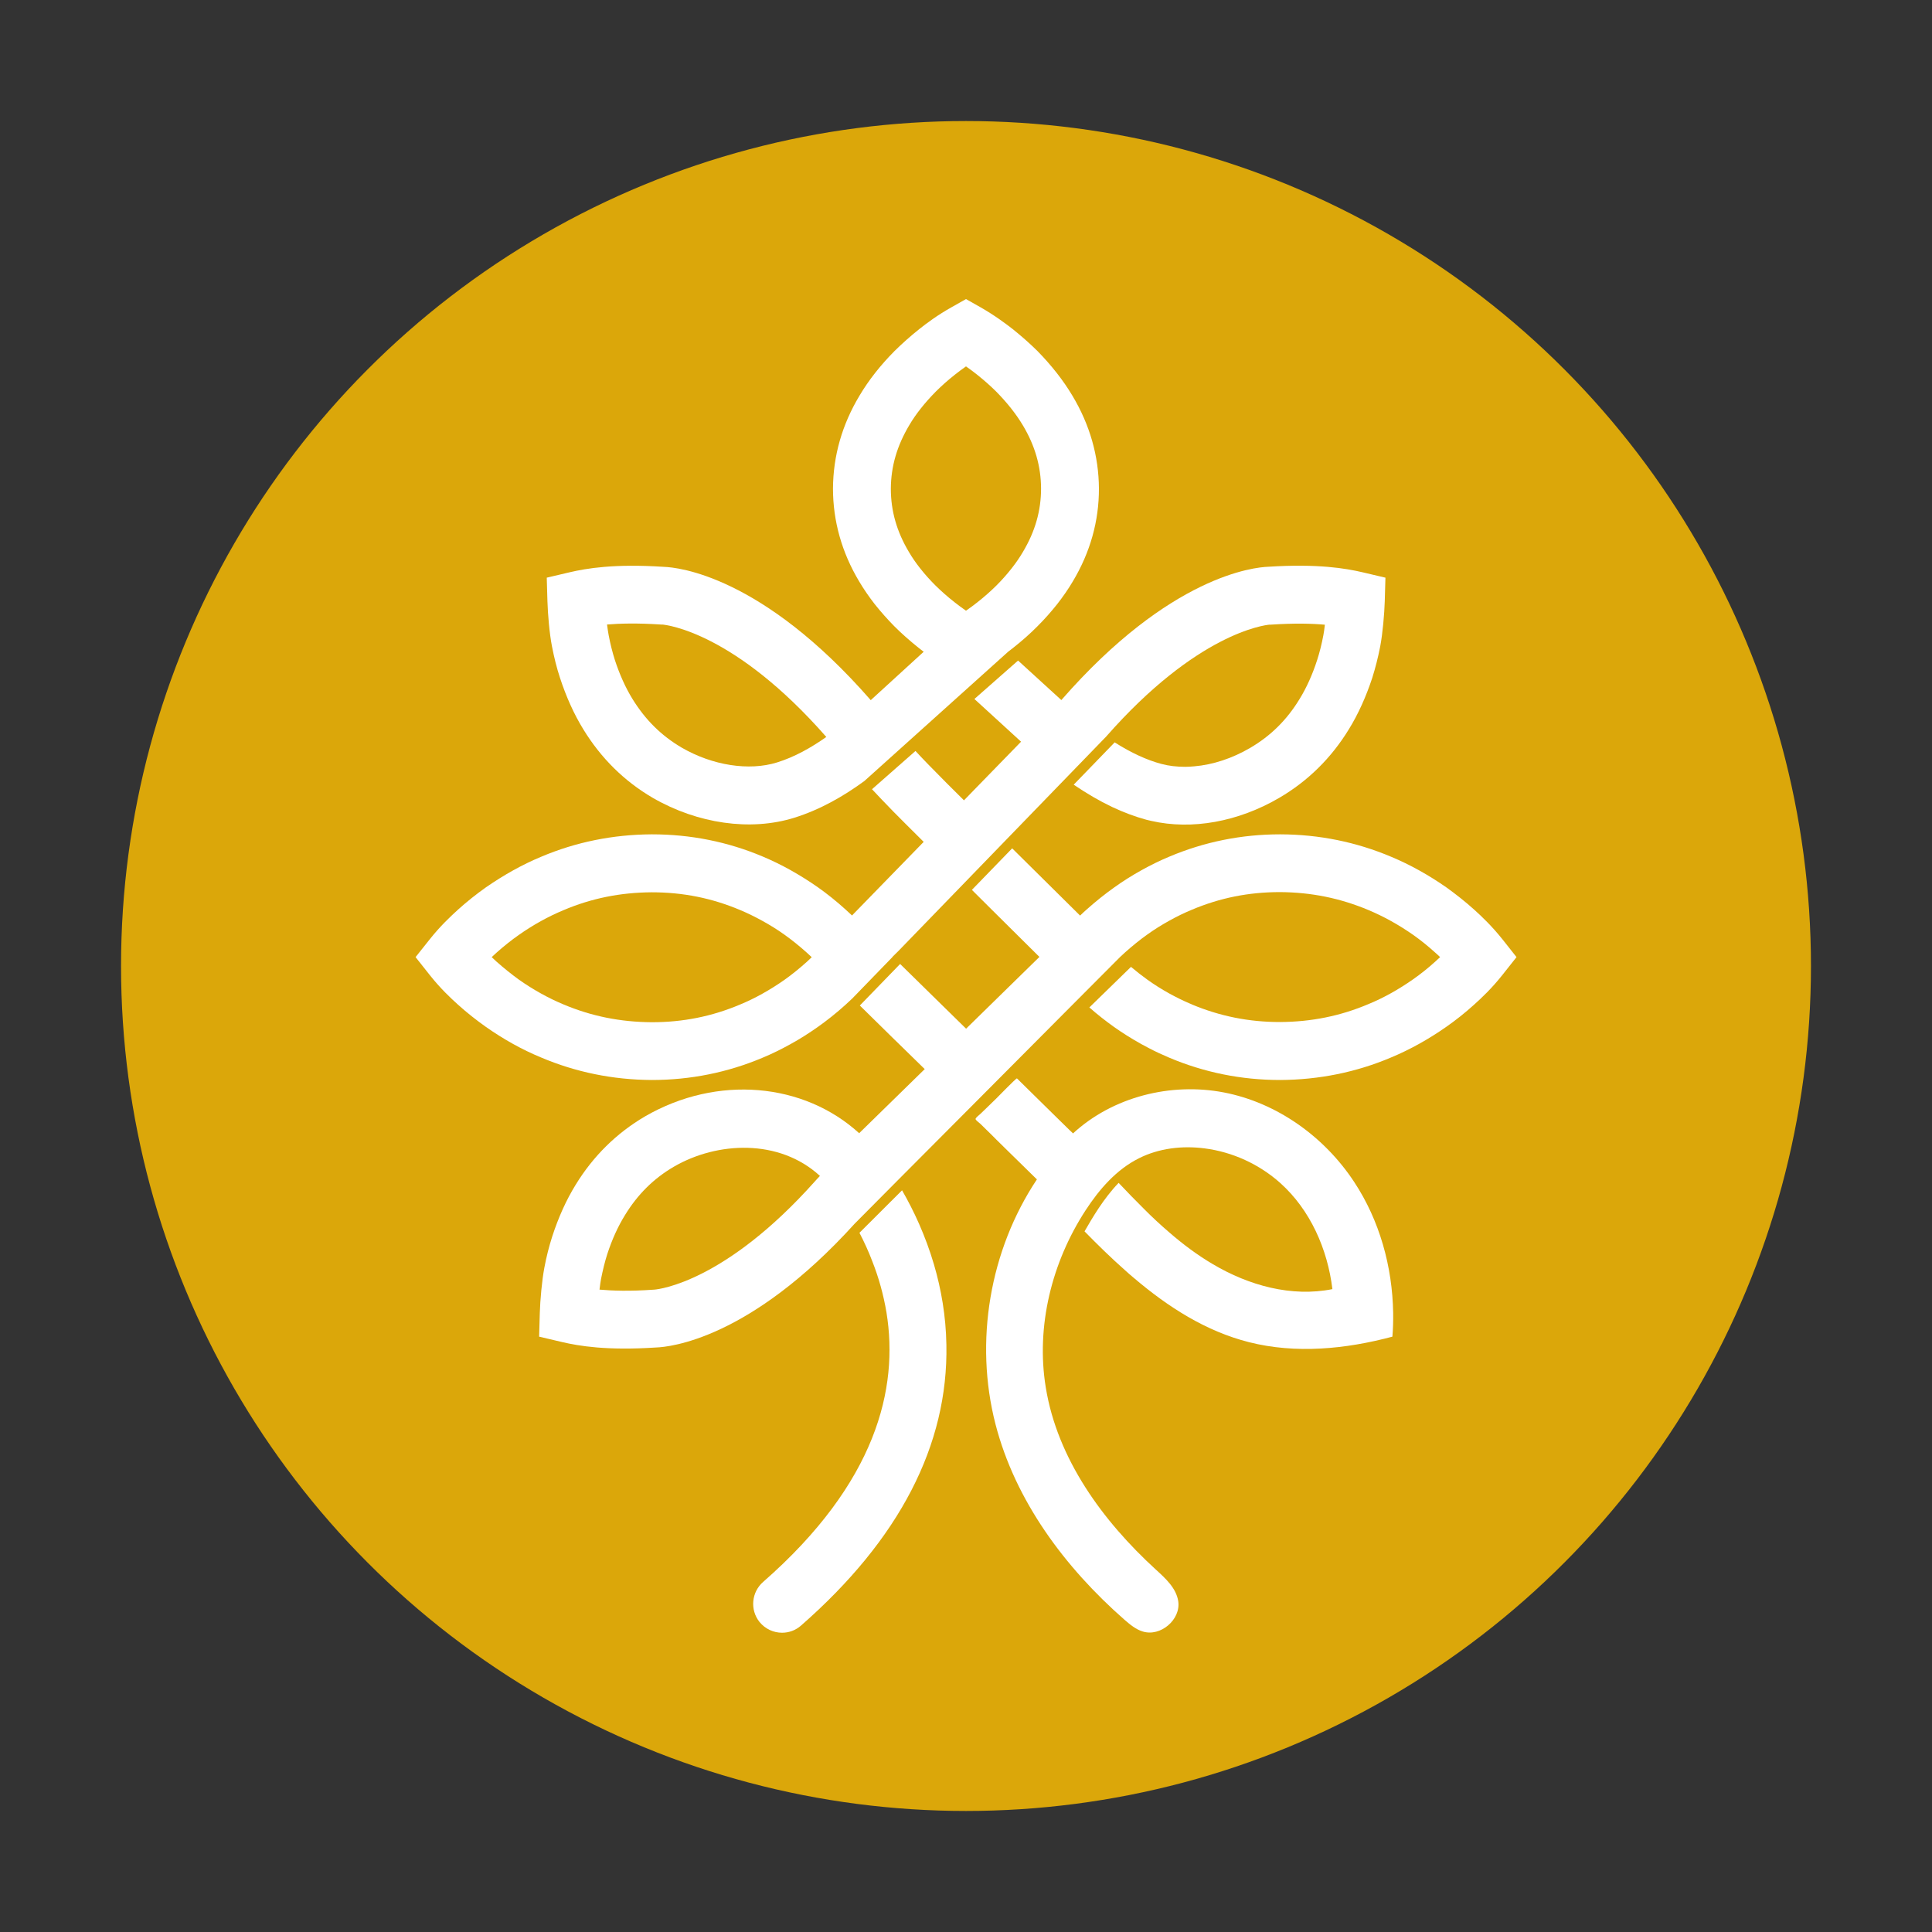 <?xml version="1.0" encoding="utf-8"?>
<!-- Generator: Adobe Illustrator 28.0.0, SVG Export Plug-In . SVG Version: 6.00 Build 0)  -->
<svg version="1.1" id="Layer_1" xmlns="http://www.w3.org/2000/svg" xmlns:xlink="http://www.w3.org/1999/xlink" x="0px" y="0px"
	 viewBox="0 0 2000 2000" style="enable-background:new 0 0 2000 2000;" xml:space="preserve">
<rect x="0" y="0" width="2000" height="2000" fill="#333333" stroke="none"/>
<style type="text/css">
	.st0{fill:#DBA70A;}
	.st1{fill:#FFFFFF;}
</style>
<g>
	<circle class="st0" cx="1000" cy="1000" r="874.7"/>
	<g>
		<path class="st1" d="M571.4,669.1c2.2,11.4,4.9,22.3,8.3,32.6c6.4,19.6,14.5,37.6,24.1,53.2c18.2,29.8,42.3,53.7,71.9,71
			c46.5,26.9,101.2,34.7,146.3,20.7c27-8.4,51.2-22.3,72.8-38.1l148.9-133.9c1.6-1.2,3.2-2.4,4.8-3.7c9.4-7.4,18.1-15.1,25.6-22.7
			c7.3-7.3,14.1-15,20.3-22.8c6-7.7,11.5-15.6,16.1-23.4c18.1-30.2,27.2-62.6,27.1-96.4c-0.2-33.7-9.5-66-27.4-95.9
			c-9.4-15.8-21.6-31.4-36.3-46.4c-7.7-7.6-16.3-15.2-25.5-22.6c-7.9-6.1-18.8-14.3-33.7-22.8l-14.7-8.3l-14.7,8.3
			c-15,8.4-25.9,16.6-33.7,22.8c-9.3,7.4-17.8,15-25.6,22.7c-14.7,14.8-26.9,30.4-36.2,46.1c-18.1,30.1-27.3,62.4-27.5,96.2
			c0,33.7,9.1,66.1,27.1,96.2c4.7,7.9,10.1,15.8,16.1,23.5c6.3,7.9,13.1,15.6,20.3,22.9c7.6,7.6,16.2,15.2,25.6,22.7
			c1.6,1.2,3.2,2.5,4.8,3.7c-17.1,15.6-39.2,35.9-51.2,46.8l-3.6,3.3c-112.8-129.2-199.9-137.5-214.1-138
			c-51.5-3.4-80.4,1.6-97.5,5.6L566,598l0.7,24.4C567.1,635.7,568.8,656,571.4,669.1z M952.6,588.4c-4.4-5.5-8.3-11.2-11.7-17
			c-12.6-21.1-18.7-42.5-18.7-65.4c0.1-23.2,6.4-44.6,19.1-65.9c6.8-11.6,16.1-23.2,27.2-34.5c6-6,12.7-12,20.2-17.9
			c4-3.1,7.6-5.9,11.3-8.4c3.7,2.5,7.3,5.3,11.3,8.4c7.4,5.9,14.2,11.9,20.1,17.8c11.2,11.4,20.4,23,27.4,34.7
			c12.6,21,18.8,42.5,18.9,65.5c0,23-6.1,44.4-18.8,65.7c-3.3,5.6-7.2,11.3-11.6,16.9c-4.9,6.2-9.9,11.9-15.6,17.6
			c-5.9,5.9-12.7,11.9-20.2,17.8c-3.2,2.5-7,5.4-11.5,8.5c-4.5-3.1-8.3-6-11.5-8.5c-7.6-5.9-14.3-11.9-20.3-17.8
			C962.6,600.3,957.5,594.6,952.6,588.4z M684,646.5l0.3,0.1l1.1-0.1c5,0.4,75.1,8.2,170,116.4c-15.9,11.2-33,20.8-51.1,26.4
			c-29,9-66.7,3.1-98.5-15.3c-21.2-12.4-37.8-28.9-51.1-50.5c-7.2-11.7-13.3-25.3-18.2-40.3c-2.5-7.9-4.7-16.5-6.4-25.6
			c-0.6-2.9-1.1-6.8-1.7-11.1C641.5,645.4,659.6,644.9,684,646.5z"/>
		<path class="st1" d="M1555.2,972.2c-10.9-13.6-21.3-23.5-29.2-30.6c-9.2-8.3-18.9-15.9-28.6-22.9c-18.5-12.9-37.7-23.6-57.1-31.7
			c-36.1-15.3-74.7-23.2-114.9-23.3h-0.3c-39.9,0-78.4,7.8-114.4,23c-9.7,4-19.4,8.8-28.8,14c-9.9,5.5-19.5,11.5-28.5,18
			c-9.6,6.8-19.2,14.5-28.6,22.9c-2.1,1.8-4.3,3.9-6.7,6.2l-48.6-48.1l-21.7-21.5l-41.7,43l21,20.9l48.9,48.5l-75.9,74.3l-25.5-25
			l-42.8-42l-41.7,43l36.5,35.9l2.5,2.4l26.8,26.2l1.4,1.3l-67.9,66.4c-57.2-52.2-146.7-60.8-221.7-17.4
			c-29.5,17.3-53.7,41.2-71.8,70.8c-9.7,15.7-17.8,33.7-24.2,53.4c-3.3,10.2-6.1,21.2-8.2,32.5c-2.5,13.2-4.3,33.4-4.7,46.8
			l-0.7,24.5l23.8,5.6c17.2,4,46,9,97.5,5.6c13.6-0.5,96.8-8.3,205.3-128.1l43.6-43.9l72.8-73.1l1.5-1.5l40.9-41.1l1.3-1.3
			l61.1-61.4l0.3-0.3l53.3-53.5c1.8-1.7,3.6-3.3,5.2-4.8c7.6-6.8,15.4-13.1,23-18.5c7.4-5.3,14.9-10,23.1-14.5
			c7.5-4.2,15.2-7.9,22.9-11.1c29.1-12.3,58.9-18.3,91.2-18.3h0.2c32.4,0.2,62.4,6.3,91.8,18.7c15.5,6.5,31,15.1,45.9,25.5
			c7.8,5.5,15.5,11.7,23,18.5c1.6,1.4,3.3,2.9,5,4.6c-1.8,1.7-3.5,3.3-5.1,4.7c-7.5,6.8-15.2,12.9-22.9,18.3
			c-15,10.5-30.5,19.2-46.1,25.6c-29.2,12.4-59.2,18.4-91.5,18.6h-0.3c-32.1,0-61.9-6-91.1-18.2c-0.1-0.1-0.2-0.1-0.3-0.2
			c-0.8-0.3-1.6-0.7-2.4-1c-6.8-2.9-13.6-6.3-20.4-10c-8.1-4.5-15.6-9.2-23-14.5c-5.6-4-11.2-8.4-16.9-13.2l-43.1,42
			c8.4,7.4,17,14.1,25.4,20.1c8.6,6.1,17.8,11.9,27.1,17.1c0.4,0.3,0.9,0.5,1.4,0.8c2.5,1.4,5,2.7,7.5,4c7,3.7,14.2,7,21.3,10
			c36.2,15.3,74.7,23.1,114.6,23.1h0.3c40-0.2,78.7-8,114.7-23.3c19.5-8.1,38.7-18.8,57.3-31.8c9.7-6.8,19.3-14.4,28.6-22.8
			c7.9-7.1,18.4-17,29.2-30.6l14.8-18.7L1555.2,972.2z M843,1223.6c-92,102.8-159.7,110.9-165.4,111.4h-0.1l-1.4,0.1
			c-24.3,1.7-42.4,1.1-55.5-0.1c0.5-4.3,1.1-8.3,1.6-11.1c1.8-9,3.9-17.7,6.4-25.5c4.9-15.1,11-28.6,18.3-40.4
			c13.1-21.5,29.8-38.1,50.8-50.3c44.6-25.9,108.9-29.2,151.1,9.6C846.9,1219.3,844.9,1221.4,843,1223.6z"/>
		<path class="st1" d="M674.6,1118h0.3c39.8,0,78.4-7.8,114.4-23c9.7-4,19.4-8.8,28.8-14c9.9-5.4,19.4-11.5,28.5-17.9
			c9.6-6.8,19.2-14.4,28.6-22.9c2.2-2,4.6-4.2,7.1-6.6l41.7-43l-0.1-0.1l6.1-6L1145,762.6c94.1-107.1,163.7-115.5,169.5-116l0.2,0.1
			l1.4-0.1c24.4-1.6,42.4-1.1,55.4,0.1c-0.5,4.4-1,8.2-1.6,11.1c-1.7,9.1-3.9,17.7-6.4,25.5c-4.9,15.1-11,28.7-18.3,40.5
			c-13.1,21.5-29.8,38-51,50.4c-18.6,10.9-38.8,17.5-57.9,19.1c-3.2,0.3-6.3,0.5-9.4,0.5c-8.6,0-16.9-0.9-24.7-3
			c-15-4-31.3-11.5-48.3-22.3l-42.4,43.8c13.4,9.1,26.6,16.8,39.6,23c12.1,5.7,23.9,10.1,35.6,13.3c1.7,0.4,3.3,0.8,5.1,1.2
			c42,9.6,90,1,132.7-24c29.5-17.3,53.7-41.2,71.8-70.8c9.7-15.7,17.8-33.7,24.3-53.4c3.2-10.2,6-21.2,8.2-32.5
			c2.5-13.1,4.3-33.5,4.7-46.7l0.7-24.4l-23.8-5.6c-17.2-4-46-9-97.5-5.7c-14.2,0.5-101.4,8.8-214.2,138l-44.8-40.9l-45.2,39.8
			l29.2,26.7l19,17.4l0.1,0.1l-45,46.2l-14.1,14.5l-17.9-17.8c-6.8-6.8-13.4-13.5-19.7-20c-4.4-4.5-8.5-8.9-12.6-13.3l-45,39.6
			c3.3,3.5,6.5,7,9.9,10.5c8.1,8.5,16.5,17.1,25.3,25.8l18.3,18.2L882,947.7c-2.4-2.3-4.7-4.4-6.7-6.2c-9.4-8.5-19-16.2-28.5-22.9
			c-9.1-6.4-18.7-12.4-28.5-17.9c-9.5-5.3-19.2-10-28.7-14c-36.2-15.3-74.7-23-114.7-23h-0.3c-40,0.2-78.6,8-114.6,23.3
			c-19.5,8.1-38.7,18.9-57.3,31.8c-9.7,6.9-19.3,14.5-28.5,22.8c-7.9,7.2-18.4,17-29.2,30.6l-14.8,18.6l14.8,18.7
			c10.8,13.6,21.3,23.5,29.2,30.6c9.2,8.3,18.9,15.9,28.6,22.8c18.5,13,37.7,23.7,57.1,31.7C595.9,1109.9,634.5,1117.8,674.6,1118z
			 M514,995.5c-1.5-1.4-3.3-3-5-4.7c1.8-1.7,3.5-3.2,5-4.6c7.5-6.7,15.3-12.9,23-18.3c14.9-10.5,30.5-19.1,46.1-25.6
			c29.1-12.4,59.1-18.4,91.5-18.6c32.5,0,62.3,6,91.7,18.4c7.6,3.2,15.2,6.9,22.8,11.1c8,4.4,15.6,9.1,23,14.4
			c7.6,5.4,15.4,11.7,23,18.5c1.6,1.5,3.4,3.1,5.2,4.8c-1.8,1.8-3.6,3.4-5.2,4.9c-7.7,6.9-15.4,13.1-23,18.5
			c-7.4,5.2-15,10-23.1,14.5c-7.5,4.2-15.2,7.9-22.9,11.1c-29.1,12.3-59,18.3-91.2,18.3h-0.2c-32.5-0.2-62.5-6.2-91.8-18.6
			c-15.5-6.5-31-15.1-45.9-25.6C529.3,1008.4,521.6,1002.2,514,995.5z"/>
		<path class="st1" d="M966.9,1309.2c-4.4-15-9.7-29.1-15.5-42.3c-5.5-12.5-11.5-24.1-17.6-34.7l-44.1,44c4.9,9.4,9.5,19.4,13.5,30
			c6.4,16.3,11.4,34,14.5,52.6c12.7,78.4-10.3,176-127.7,278.8c-12.1,10.6-13.8,28.8-3.8,41.4c6,7.4,14.7,11.2,23.4,11.2
			c7,0,13.9-2.4,19.6-7.4c101.9-89.2,152.5-187,150.5-290.8C979.2,1362.2,974.3,1334.5,966.9,1309.2z"/>
		<path class="st1" d="M1401.8,1223.5c-30.8-46.8-79.9-82-134.8-92.6c-55-10.6-115.1,4.5-156.2,42.4c-1.6-1.5-3.1-3-4.7-4.5
			c-5.2-5.2-10.4-10.2-15.6-15.3c-12.6-12.4-25.3-24.8-37.8-37.2c-1,0-19.7,19.2-21.5,21c-3.7,3.6-7.4,7.1-11,10.7
			c-1.8,1.7-3.5,3.4-5.3,5.1c-1,1-5,3.9-5,5.3c0,1.2,4.2,4.2,5,5c1.9,1.9,3.8,3.8,5.7,5.6c3.7,3.6,7.3,7.1,10.9,10.8
			c4.1,4,8.2,8,12.2,12c3.2,3.2,6.4,6.3,9.6,9.4c3.5,3.4,7,6.9,10.5,10.3c3.2,3.2,6.4,6.3,9.6,9.4c-48.9,73.4-64.9,167.9-42.9,253.3
			c20.5,79.5,71.9,148.5,133.6,202.6c5.7,4.9,11.6,9.9,18.8,12.1c18.4,5.8,39.7-12.3,36.8-31.4c-2.1-13.5-13.1-23.5-23.2-32.7
			c-55.2-50.5-101.9-114.6-113.9-188.4c-10.4-63.3,6.2-129.8,41.2-183.5c14.2-21.8,31.8-42.1,55.1-53.8c20.8-10.5,45-13.3,68.1-10.3
			c28.9,3.7,56.6,16.4,78.4,35.9c31,27.8,48.9,68.4,53.9,109.8c-42.3,8.5-86.6-3.8-123.7-25.8c-16-9.4-30.8-20.5-44.8-32.6
			c-9.2-7.9-18.1-16.1-26.6-24.7c-8.9-8.8-17.6-17.8-26.2-26.9c-15.7,16.3-27.2,36.2-35.3,50.2c13.5,13.8,27.5,27.5,42.1,40.4
			c3,2.8,6.1,5.4,9.2,8c35.3,30,74.3,55,118.9,66.3c48.6,12.3,100.2,7.2,148.5-5.7c0.7-8.1,0.9-16.3,0.8-24.5
			C1441.4,1311.3,1428.2,1263.5,1401.8,1223.5z"/>
	</g>
</g>
</svg>
